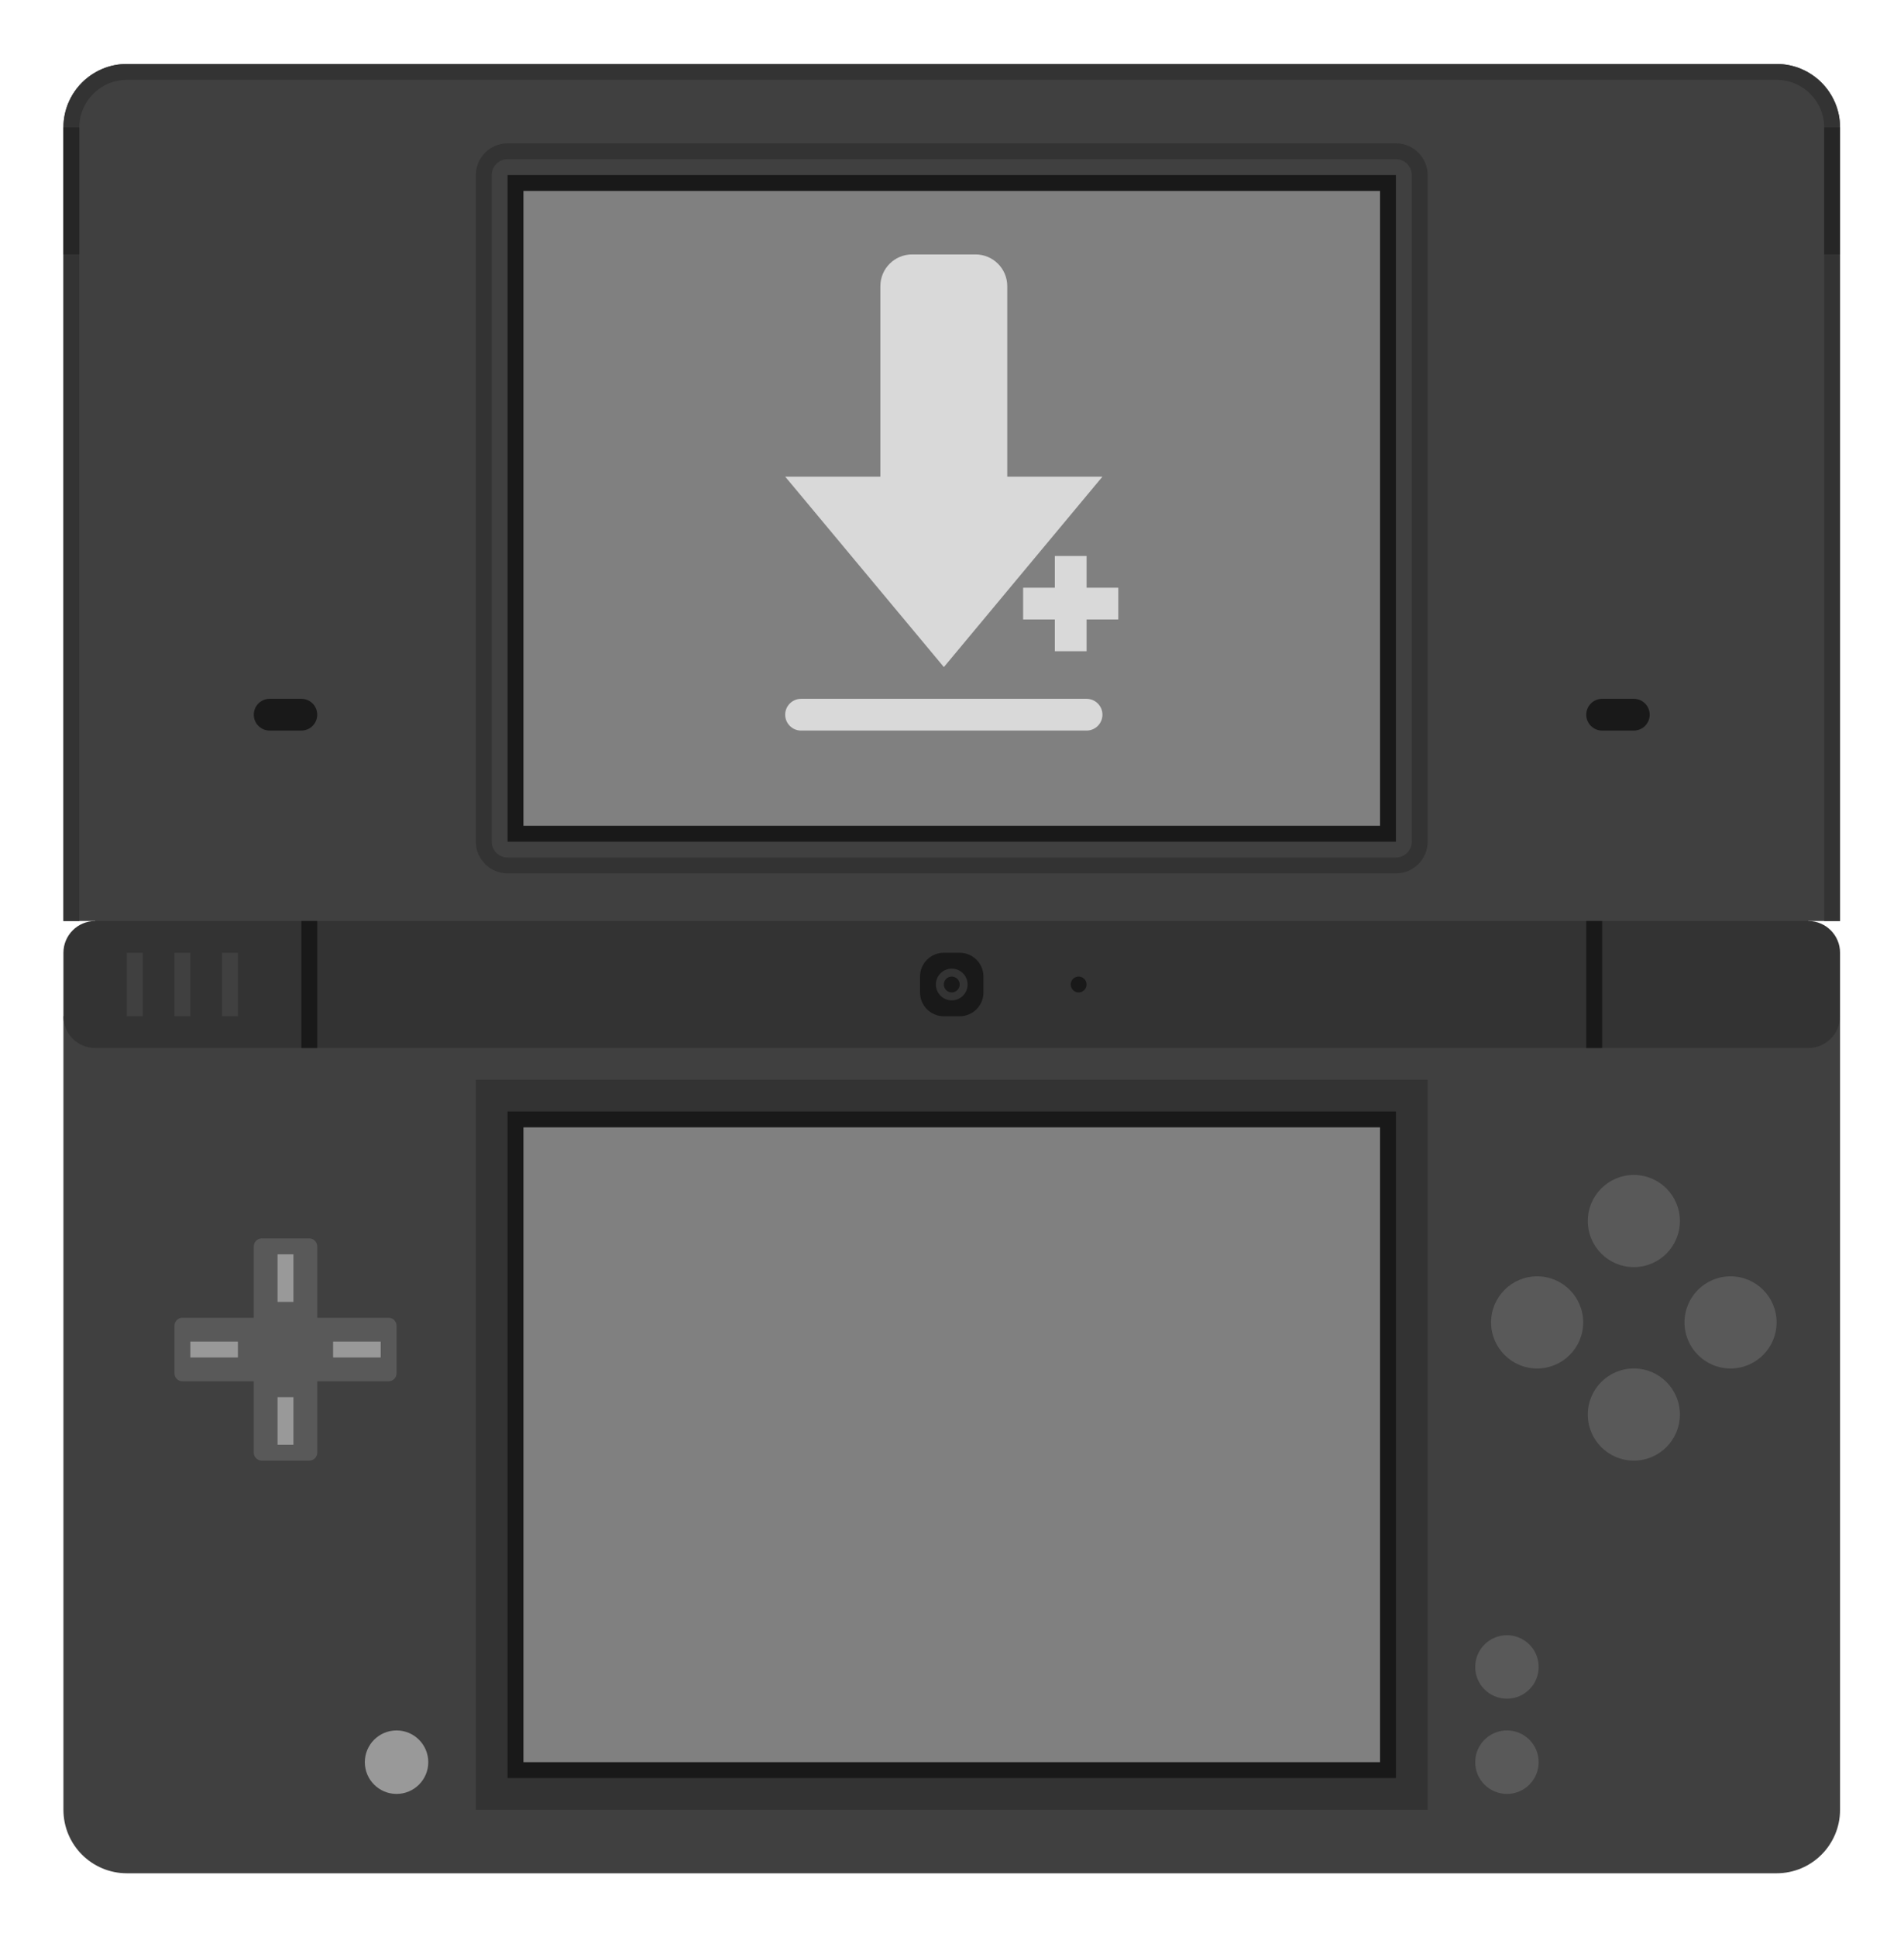 <?xml version="1.0" encoding="UTF-8" standalone="no"?>
<svg
   xmlns:dc="http://purl.org/dc/elements/1.1/"
   xmlns:cc="http://creativecommons.org/ns#"
   xmlns:rdf="http://www.w3.org/1999/02/22-rdf-syntax-ns#"
   xmlns:svg="http://www.w3.org/2000/svg"
   xmlns="http://www.w3.org/2000/svg"
   viewBox="0 0 320 325.333"
   height="325.333"
   width="320"
   xml:space="preserve"
   id="svg2"
   version="1.1"><defs
     id="defs6"><clipPath
       id="clipPath18"
       clipPathUnits="userSpaceOnUse"><path
         id="path16"
         d="M 0,256 H 256 V 0 H 0 Z" /></clipPath><clipPath
       id="clipPath26"
       clipPathUnits="userSpaceOnUse"><path
         id="path24"
         d="M 8,252 H 248 V 8 H 8 Z" /></clipPath></defs><g
     transform="matrix(1.333,0,0,-1.333,-10.667,336)"
     id="g10"><g
       id="g12"><g
         clip-path="url(#clipPath18)"
         id="g14"><g
           id="g20"><g
             id="g22" /><g
             id="g34"><g
               style="opacity:0.5"
               id="g32"
               clip-path="url(#clipPath26)"><g
                 id="g30"
                 transform="translate(232,252)"><path
                   id="path28"
                   style="fill:#ffffff;fill-opacity:1;fill-rule:nonzero;stroke:none"
                   d="m 0,0 h -208 c -8.822,0 -16,-7.178 -16,-16 v -16 -84 -8 -4 -100 c 0,-8.822 7.178,-16 16,-16 H 0 c 8.822,0 16,7.178 16,16 v 100 4 8 84 16 C 16,-7.178 8.822,0 0,0" /></g></g></g></g><g
           transform="translate(240,236)"
           id="g36"><path
             id="path38"
             style="fill:#404040;fill-opacity:1;fill-rule:nonzero;stroke:none"
             d="m 0,0 c 0,4.418 -3.582,8 -8,8 h -208 c -4.418,0 -8,-3.582 -8,-8 v -100 h 4 v -4 H -4 v 4 h 4 z" /></g><g
           transform="translate(232,16)"
           id="g40"><path
             id="path42"
             style="fill:#404040;fill-opacity:1;fill-rule:nonzero;stroke:none"
             d="m 0,0 h -208 c -4.418,0 -8,3.582 -8,8 V 108 H 8 V 8 C 8,3.582 4.418,0 0,0" /></g><g
           transform="translate(18,236)"
           id="g44"><path
             id="path46"
             style="fill:#333333;fill-opacity:1;fill-rule:nonzero;stroke:none"
             d="m 0,0 c 0,3.309 2.691,6 6,6 h 208 c 3.309,0 6,-2.691 6,-6 v -100 h 2 V 0 c 0,4.418 -3.582,8 -8,8 H 6 C 1.582,8 -2,4.418 -2,0 v -100 h 2 z" /></g><g
           transform="translate(236,136)"
           id="g48"><path
             id="path50"
             style="fill:#333333;fill-opacity:1;fill-rule:nonzero;stroke:none"
             d="m 0,0 h -216 c -2.209,0 -4,-1.791 -4,-4 v -8 c 0,-2.209 1.791,-4 4,-4 H 0 c 2.209,0 4,1.791 4,4 v 8 C 4,-1.791 2.209,0 0,0" /></g><path
           id="path52"
           style="fill:#262626;fill-opacity:1;fill-rule:nonzero;stroke:none"
           d="m 18,220 h -2 v 16 h 2 z" /><path
           id="path54"
           style="fill:#262626;fill-opacity:1;fill-rule:nonzero;stroke:none"
           d="m 240,220 h -2 v 16 h 2 z" /><path
           id="path56"
           style="fill:#191919;fill-opacity:1;fill-rule:nonzero;stroke:none"
           d="M 184,146 H 72 v 84 h 112 z" /><path
           id="path58"
           style="fill:#808080;fill-opacity:1;fill-rule:nonzero;stroke:none"
           d="M 182,148 H 74 v 80 h 108 z" /><g
           transform="translate(184,234)"
           id="g60"><path
             id="path62"
             style="fill:#333333;fill-opacity:1;fill-rule:nonzero;stroke:none"
             d="m 0,0 h -112 c -2.206,0 -4,-1.794 -4,-4 v -84 c 0,-2.206 1.794,-4 4,-4 H 0 c 2.206,0 4,1.794 4,4 V -4 C 4,-1.794 2.206,0 0,0 m 0,-2 c 1.104,0 2,-0.896 2,-2 v -84 c 0,-1.104 -0.896,-2 -2,-2 h -112 c -1.104,0 -2,0.896 -2,2 v 84 c 0,1.104 0.896,2 2,2 H 0" /></g><g
           transform="translate(46,160)"
           id="g64"><path
             id="path66"
             style="fill:#191919;fill-opacity:1;fill-rule:nonzero;stroke:none"
             d="m 0,0 h -4 c -1.104,0 -2,0.896 -2,2 0,1.104 0.896,2 2,2 H 0 C 1.104,4 2,3.104 2,2 2,0.896 1.104,0 0,0" /></g><g
           transform="translate(214,160)"
           id="g68"><path
             id="path70"
             style="fill:#191919;fill-opacity:1;fill-rule:nonzero;stroke:none"
             d="m 0,0 h -4 c -1.104,0 -2,0.896 -2,2 0,1.104 0.896,2 2,2 H 0 C 1.104,4 2,3.104 2,2 2,0.896 1.104,0 0,0" /></g><path
           id="path72"
           style="fill:#191919;fill-opacity:1;fill-rule:nonzero;stroke:none"
           d="m 48,120 h -2 v 16 h 2 z" /><path
           id="path74"
           style="fill:#191919;fill-opacity:1;fill-rule:nonzero;stroke:none"
           d="m 210,120 h -2 v 16 h 2 z" /><g
           transform="translate(129,124)"
           id="g76"><path
             id="path78"
             style="fill:#191919;fill-opacity:1;fill-rule:nonzero;stroke:none"
             d="m 0,0 h -2 c -1.657,0 -3,1.343 -3,3 v 2 c 0,1.657 1.343,3 3,3 H 0 C 1.657,8 3,6.657 3,5 V 3 C 3,1.343 1.657,0 0,0" /></g><g
           transform="translate(130,128)"
           id="g80"><path
             id="path82"
             style="fill:#333333;fill-opacity:1;fill-rule:nonzero;stroke:none"
             d="m 0,0 c 0,-1.104 -0.896,-2 -2,-2 -1.104,0 -2,0.896 -2,2 0,1.104 0.896,2 2,2 1.104,0 2,-0.896 2,-2" /></g><g
           transform="translate(129,128)"
           id="g84"><path
             id="path86"
             style="fill:#191919;fill-opacity:1;fill-rule:nonzero;stroke:none"
             d="m 0,0 c 0,-0.552 -0.448,-1 -1,-1 -0.552,0 -1,0.448 -1,1 0,0.552 0.448,1 1,1 0.552,0 1,-0.448 1,-1" /></g><g
           transform="translate(145,128)"
           id="g88"><path
             id="path90"
             style="fill:#191919;fill-opacity:1;fill-rule:nonzero;stroke:none"
             d="m 0,0 c 0,-0.552 -0.447,-1 -1,-1 -0.553,0 -1,0.448 -1,1 0,0.552 0.447,1 1,1 0.553,0 1,-0.448 1,-1" /></g><path
           id="path92"
           style="fill:#404040;fill-opacity:1;fill-rule:nonzero;stroke:none"
           d="m 38,124 h -2 v 8 h 2 z" /><path
           id="path94"
           style="fill:#404040;fill-opacity:1;fill-rule:nonzero;stroke:none"
           d="m 32,124 h -2 v 8 h 2 z" /><path
           id="path96"
           style="fill:#404040;fill-opacity:1;fill-rule:nonzero;stroke:none"
           d="m 26,124 h -2 v 8 h 2 z" /><g
           transform="translate(57,86)"
           id="g98"><path
             id="path100"
             style="fill:#595959;fill-opacity:1;fill-rule:nonzero;stroke:none"
             d="m 0,0 h -9 v 9 c 0,0.553 -0.448,1 -1,1 h -6 c -0.552,0 -1,-0.447 -1,-1 V 0 h -9 c -0.552,0 -1,-0.447 -1,-1 v -6 c 0,-0.553 0.448,-1 1,-1 h 9 v -9 c 0,-0.553 0.448,-1 1,-1 h 6 c 0.552,0 1,0.447 1,1 v 9 h 9 c 0.552,0 1,0.447 1,1 v 6 C 1,-0.447 0.552,0 0,0" /></g><path
           id="path102"
           style="fill:#999999;fill-opacity:1;fill-rule:nonzero;stroke:none"
           d="m 43,94 h 2 v -6 h -2 z" /><path
           id="path104"
           style="fill:#999999;fill-opacity:1;fill-rule:nonzero;stroke:none"
           d="m 43,76 h 2 v -6 h -2 z" /><path
           id="path106"
           style="fill:#999999;fill-opacity:1;fill-rule:nonzero;stroke:none"
           d="m 56,81 h -6 v 2 h 6 z" /><path
           id="path108"
           style="fill:#999999;fill-opacity:1;fill-rule:nonzero;stroke:none"
           d="m 38,81 h -6 v 2 h 6 z" /><g
           transform="translate(219.807,98.193)"
           id="g110"><path
             id="path112"
             style="fill:#595959;fill-opacity:1;fill-rule:nonzero;stroke:none"
             d="m 0,0 c 0,-3.207 -2.6,-5.807 -5.807,-5.807 -3.207,0 -5.806,2.6 -5.806,5.807 0,3.207 2.599,5.807 5.806,5.807 C -2.6,5.807 0,3.207 0,0" /></g><g
           transform="translate(219.807,73.807)"
           id="g114"><path
             id="path116"
             style="fill:#595959;fill-opacity:1;fill-rule:nonzero;stroke:none"
             d="m 0,0 c 0,-3.207 -2.6,-5.807 -5.807,-5.807 -3.207,0 -5.806,2.6 -5.806,5.807 0,3.207 2.599,5.807 5.806,5.807 C -2.6,5.807 0,3.207 0,0" /></g><g
           transform="translate(226.193,79.613)"
           id="g118"><path
             id="path120"
             style="fill:#595959;fill-opacity:1;fill-rule:nonzero;stroke:none"
             d="m 0,0 c -3.207,0 -5.807,2.6 -5.807,5.806 0,3.207 2.6,5.806 5.807,5.806 3.207,0 5.807,-2.599 5.807,-5.806 C 5.807,2.6 3.207,0 0,0" /></g><g
           transform="translate(201.807,79.613)"
           id="g122"><path
             id="path124"
             style="fill:#595959;fill-opacity:1;fill-rule:nonzero;stroke:none"
             d="m 0,0 c -3.207,0 -5.807,2.6 -5.807,5.806 0,3.207 2.6,5.806 5.807,5.806 3.207,0 5.807,-2.599 5.807,-5.806 C 5.807,2.6 3.207,0 0,0" /></g><g
           transform="translate(202,42)"
           id="g126"><path
             id="path128"
             style="fill:#595959;fill-opacity:1;fill-rule:nonzero;stroke:none"
             d="m 0,0 c 0,-2.209 -1.791,-4 -4,-4 -2.209,0 -4,1.791 -4,4 0,2.209 1.791,4 4,4 2.209,0 4,-1.791 4,-4" /></g><g
           transform="translate(202,30)"
           id="g130"><path
             id="path132"
             style="fill:#595959;fill-opacity:1;fill-rule:nonzero;stroke:none"
             d="m 0,0 c 0,-2.209 -1.791,-4 -4,-4 -2.209,0 -4,1.791 -4,4 0,2.209 1.791,4 4,4 2.209,0 4,-1.791 4,-4" /></g><g
           transform="translate(62,30)"
           id="g134"><path
             id="path136"
             style="fill:#999999;fill-opacity:1;fill-rule:nonzero;stroke:none"
             d="m 0,0 c 0,-2.209 -1.791,-4 -4,-4 -2.209,0 -4,1.791 -4,4 0,2.209 1.791,4 4,4 2.209,0 4,-1.791 4,-4" /></g><path
           id="path138"
           style="fill:#333333;fill-opacity:1;fill-rule:nonzero;stroke:none"
           d="M 188,24 H 68 v 92 h 120 z" /><path
           id="path140"
           style="fill:#191919;fill-opacity:1;fill-rule:nonzero;stroke:none"
           d="M 184,28 H 72 v 84 h 112 z" /><path
           id="path142"
           style="fill:#808080;fill-opacity:1;fill-rule:nonzero;stroke:none"
           d="M 182,30 H 74 v 80 h 108 z" /><g
           transform="translate(127.008,168)"
           id="g144"><path
             id="path146"
             style="fill:#d9d9d9;fill-opacity:1;fill-rule:nonzero;stroke:none"
             d="m 0,0 19.992,24 h -12 v 24 c 0,2.209 -1.791,4 -4,4 h -8 c -2.209,0 -4,-1.791 -4,-4 V 24 h -12 z" /></g><g
           transform="translate(109,160)"
           id="g148"><path
             id="path150"
             style="fill:#d9d9d9;fill-opacity:1;fill-rule:nonzero;stroke:none"
             d="m 0,0 h 36 c 1.104,0 2,0.896 2,2 0,1.104 -0.896,2 -2,2 H 0 C -1.104,4 -2,3.104 -2,2 -2,0.896 -1.104,0 0,0" /></g><path
           id="path152"
           style="fill:#d9d9d9;fill-opacity:1;fill-rule:nonzero;stroke:none"
           d="m 149,174 h -12 v 4 h 12 z" /><path
           id="path154"
           style="fill:#d9d9d9;fill-opacity:1;fill-rule:nonzero;stroke:none"
           d="m 145,170 h -4 v 12 h 4 z" /></g></g></g></svg>